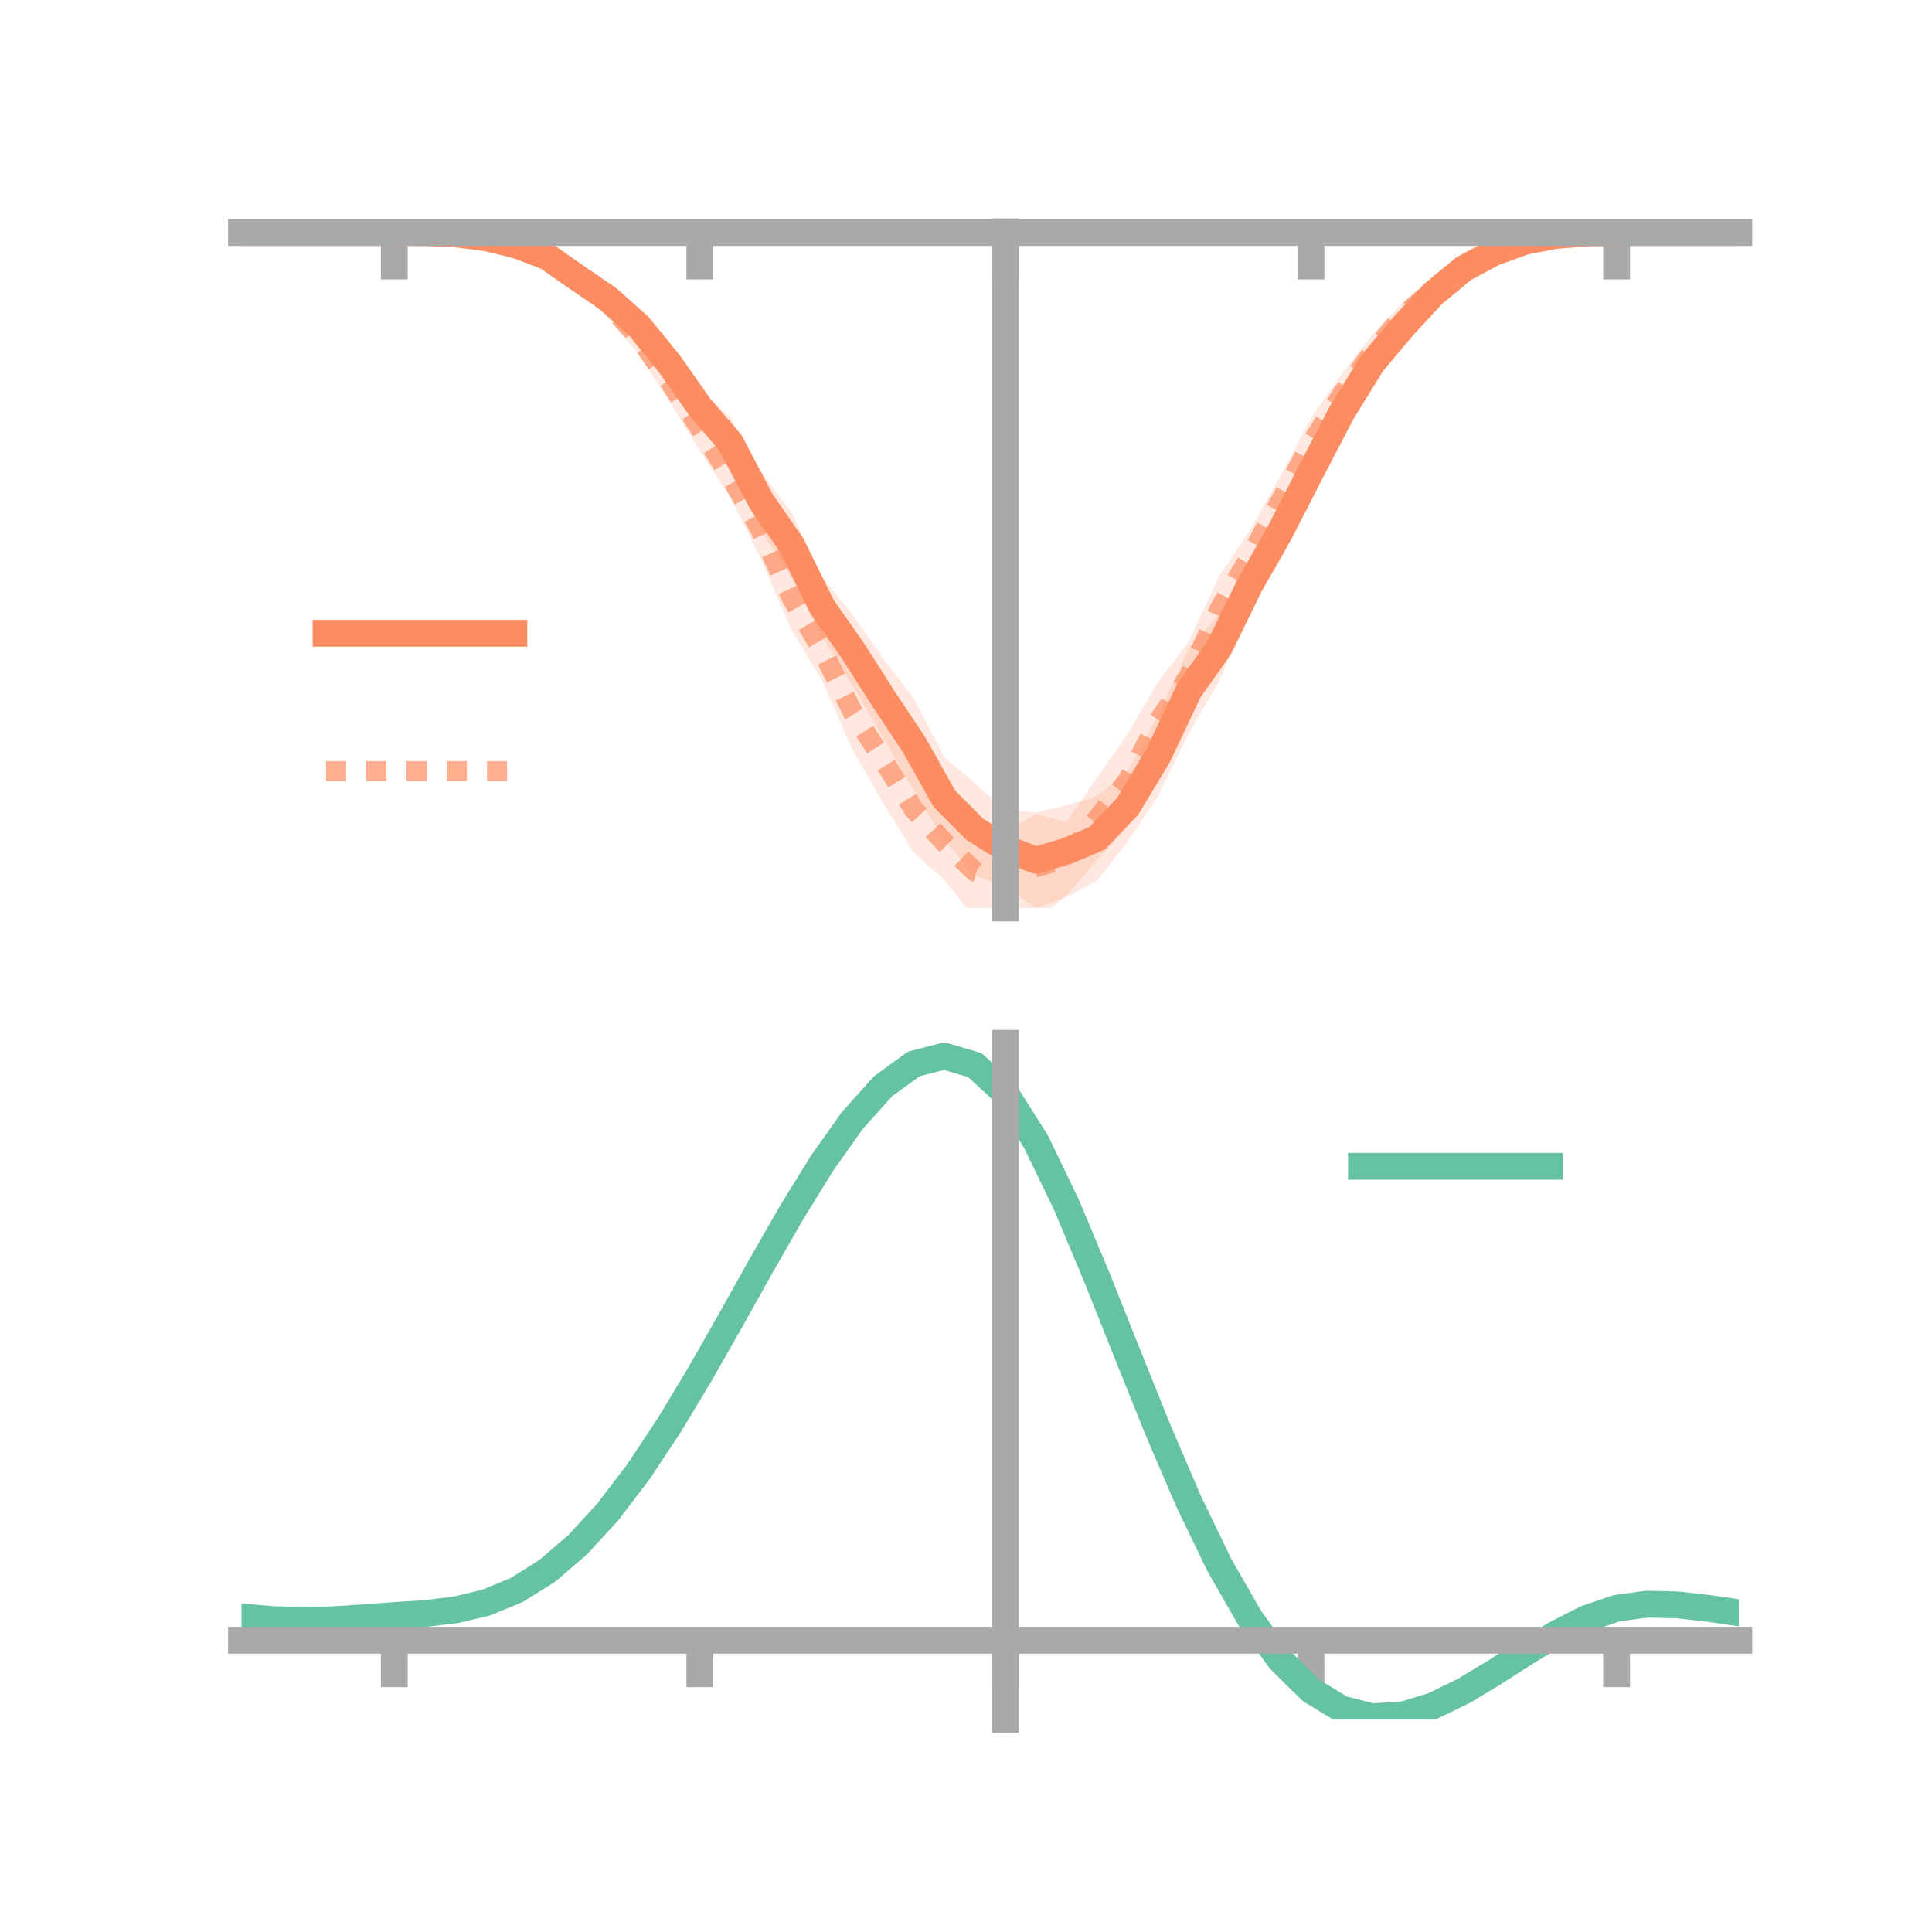 <?xml version="1.0" encoding="utf-8" standalone="no"?>
<!DOCTYPE svg PUBLIC "-//W3C//DTD SVG 1.1//EN"
  "http://www.w3.org/Graphics/SVG/1.1/DTD/svg11.dtd">
<!-- Created with matplotlib (https://matplotlib.org/) -->
<svg height="144pt" version="1.1" viewBox="0 0 144 144" width="144pt" xmlns="http://www.w3.org/2000/svg" xmlns:xlink="http://www.w3.org/1999/xlink">
 <defs>
  <style type="text/css">*{stroke-linecap:butt;stroke-linejoin:round;}</style>
 </defs>
 <g id="figure_1">
  <g id="patch_1">
   <path d="M 0 144 
L 144 144 
L 144 0 
L 0 0 
z
" style="fill:none;"/>
  </g>
  <g id="axes_1">
   <g id="patch_2">
    <path d="M 18 67.68 
L 129.6 67.68 
L 129.6 17.28 
L 18 17.28 
z
" style="fill:none;"/>
   </g>
   <g id="PolyCollection_1">
    <path clip-path="url(#p8beb892466)" d="M 18 17.329 
L 18 17.329 
L 20.278 17.329 
L 22.555 17.329 
L 24.833 17.329 
L 27.11 17.329 
L 29.388 17.329 
L 31.665 17.28 
L 33.943 17.293 
L 36.22 17.498 
L 38.498 17.927 
L 40.776 18.576 
L 43.053 19.838 
L 45.331 21.309 
L 47.608 23.28 
L 49.886 25.733 
L 52.163 29.019 
L 54.441 31.129 
L 56.718 35.139 
L 58.996 38.175 
L 61.273 42.986 
L 63.551 45.841 
L 65.829 49.087 
L 68.106 52.058 
L 70.384 56.426 
L 72.661 58.399 
L 74.939 60.361 
L 77.216 60.551 
L 79.494 60.027 
L 81.771 59.336 
L 84.049 57.457 
L 86.327 53.296 
L 88.604 48.311 
L 90.882 45.768 
L 93.159 41.889 
L 95.437 37.394 
L 97.714 33.189 
L 99.992 29.233 
L 102.269 25.849 
L 104.547 23.3 
L 106.824 21.078 
L 109.102 19.253 
L 111.38 18.296 
L 113.657 17.705 
L 115.935 17.363 
L 118.212 17.295 
L 120.49 17.328 
L 122.767 17.329 
L 125.045 17.329 
L 127.322 17.329 
L 129.6 17.329 
L 129.6 17.329 
L 129.6 17.329 
L 127.322 17.329 
L 125.045 17.329 
L 122.767 17.329 
L 120.49 17.331 
L 118.212 17.437 
L 115.935 17.738 
L 113.657 18.269 
L 111.38 19.311 
L 109.102 20.781 
L 106.824 22.717 
L 104.547 25.427 
L 102.269 28.298 
L 99.992 32.309 
L 97.714 37.092 
L 95.437 41.777 
L 93.159 45.288 
L 90.882 50.75 
L 88.604 54.656 
L 86.327 59.315 
L 84.049 62.73 
L 81.771 65.631 
L 79.494 66.862 
L 77.216 67.68 
L 74.939 66.114 
L 72.661 65.234 
L 70.384 62.627 
L 68.106 58.879 
L 65.829 55.006 
L 63.551 51.114 
L 61.273 47.475 
L 58.996 43.071 
L 56.718 39.53 
L 54.441 34.869 
L 52.163 31.681 
L 49.886 28.478 
L 47.608 25.34 
L 45.331 23.234 
L 43.053 21.6 
L 40.776 19.685 
L 38.498 18.6 
L 36.22 17.938 
L 33.943 17.563 
L 31.665 17.393 
L 29.388 17.329 
L 27.11 17.329 
L 24.833 17.329 
L 22.555 17.329 
L 20.278 17.329 
L 18 17.329 
z
" style="fill:#fc8d62;fill-opacity:0.2;"/>
   </g>
   <g id="PolyCollection_2">
    <path clip-path="url(#p8beb892466)" d="M 18 17.329 
L 18 17.329 
L 20.278 17.329 
L 22.555 17.329 
L 24.833 17.329 
L 27.11 17.329 
L 29.388 17.329 
L 31.665 17.309 
L 33.943 17.269 
L 36.22 17.486 
L 38.498 17.94 
L 40.776 18.739 
L 43.053 20.014 
L 45.331 21.477 
L 47.608 23.904 
L 49.886 26.959 
L 52.163 30.188 
L 54.441 33.929 
L 56.718 37.391 
L 58.996 42.105 
L 61.273 46.165 
L 63.551 50.23 
L 65.829 53.437 
L 68.106 57.091 
L 70.384 60 
L 72.661 61.409 
L 74.939 61.993 
L 77.216 60.697 
L 79.494 61.26 
L 81.771 57.961 
L 84.049 54.708 
L 86.327 50.804 
L 88.604 47.815 
L 90.882 42.907 
L 93.159 39.525 
L 95.437 35.468 
L 97.714 31.152 
L 99.992 27.896 
L 102.269 24.976 
L 104.547 22.564 
L 106.824 20.801 
L 109.102 19.199 
L 111.38 18.155 
L 113.657 17.673 
L 115.935 17.343 
L 118.212 17.319 
L 120.49 17.328 
L 122.767 17.329 
L 125.045 17.329 
L 127.322 17.329 
L 129.6 17.329 
L 129.6 17.329 
L 129.6 17.329 
L 127.322 17.329 
L 125.045 17.329 
L 122.767 17.329 
L 120.49 17.33 
L 118.212 17.389 
L 115.935 17.652 
L 113.657 18.194 
L 111.38 19.088 
L 109.102 20.375 
L 106.824 22.38 
L 104.547 24.587 
L 102.269 27.639 
L 99.992 31.013 
L 97.714 35.011 
L 95.437 39.232 
L 93.159 43.501 
L 90.882 47.927 
L 88.604 53.099 
L 86.327 56.691 
L 84.049 61.65 
L 81.771 64.098 
L 79.494 66.746 
L 77.216 68.544 
L 74.939 69.082 
L 72.661 68.522 
L 70.384 65.559 
L 68.106 63.566 
L 65.829 59.865 
L 63.551 55.9 
L 61.273 50.728 
L 58.996 46.972 
L 56.718 41.697 
L 54.441 37.089 
L 52.163 33.615 
L 49.886 29.895 
L 47.608 26.416 
L 45.331 23.74 
L 43.053 21.582 
L 40.776 19.956 
L 38.498 18.745 
L 36.22 18.04 
L 33.943 17.579 
L 31.665 17.37 
L 29.388 17.329 
L 27.11 17.329 
L 24.833 17.329 
L 22.555 17.329 
L 20.278 17.329 
L 18 17.329 
z
" style="fill:#fc8d62;fill-opacity:0.2;"/>
   </g>
   <g id="matplotlib.axis_1">
    <g id="xtick_1">
     <g id="line2d_1">
      <defs>
       <path d="M 0 0 
L 0 3.5 
" id="m8106b1208c" style="stroke:#a9a9a9;stroke-width:2;"/>
      </defs>
      <g>
       <use style="fill:#a9a9a9;stroke:#a9a9a9;stroke-width:2;" x="29.388" xlink:href="#m8106b1208c" y="17.329"/>
      </g>
     </g>
    </g>
    <g id="xtick_2">
     <g id="line2d_2">
      <g>
       <use style="fill:#a9a9a9;stroke:#a9a9a9;stroke-width:2;" x="52.163" xlink:href="#m8106b1208c" y="17.329"/>
      </g>
     </g>
    </g>
    <g id="xtick_3">
     <g id="line2d_3">
      <g>
       <use style="fill:#a9a9a9;stroke:#a9a9a9;stroke-width:2;" x="74.939" xlink:href="#m8106b1208c" y="17.329"/>
      </g>
     </g>
    </g>
    <g id="xtick_4">
     <g id="line2d_4">
      <g>
       <use style="fill:#a9a9a9;stroke:#a9a9a9;stroke-width:2;" x="97.714" xlink:href="#m8106b1208c" y="17.329"/>
      </g>
     </g>
    </g>
    <g id="xtick_5">
     <g id="line2d_5">
      <g>
       <use style="fill:#a9a9a9;stroke:#a9a9a9;stroke-width:2;" x="120.49" xlink:href="#m8106b1208c" y="17.329"/>
      </g>
     </g>
    </g>
   </g>
   <g id="matplotlib.axis_2"/>
   <g id="line2d_6">
    <path clip-path="url(#p8beb892466)" d="M 18 17.329 
L 20.278 17.329 
L 22.555 17.329 
L 24.833 17.329 
L 27.11 17.329 
L 29.388 17.329 
L 31.665 17.337 
L 33.943 17.428 
L 36.22 17.718 
L 38.498 18.264 
L 40.776 19.131 
L 43.053 20.719 
L 45.331 22.272 
L 47.608 24.31 
L 49.886 27.106 
L 52.163 30.35 
L 54.441 32.999 
L 56.718 37.335 
L 58.996 40.623 
L 61.273 45.23 
L 63.551 48.477 
L 65.829 52.046 
L 68.106 55.468 
L 70.384 59.527 
L 72.661 61.817 
L 74.939 63.238 
L 77.216 64.116 
L 79.494 63.445 
L 81.771 62.484 
L 84.049 60.094 
L 86.327 56.305 
L 88.604 51.483 
L 90.882 48.259 
L 93.159 43.589 
L 95.437 39.585 
L 97.714 35.141 
L 99.992 30.771 
L 102.269 27.073 
L 104.547 24.363 
L 106.824 21.898 
L 109.102 20.017 
L 111.38 18.804 
L 113.657 17.987 
L 115.935 17.55 
L 118.212 17.366 
L 120.49 17.329 
L 122.767 17.329 
L 125.045 17.329 
L 127.322 17.329 
L 129.6 17.329 
" style="fill:none;stroke:#fc8d62;stroke-linecap:square;stroke-width:2;"/>
   </g>
   <g id="line2d_7">
    <path clip-path="url(#p8beb892466)" d="M 18 17.329 
L 20.278 17.329 
L 22.555 17.329 
L 24.833 17.329 
L 27.11 17.329 
L 29.388 17.329 
L 31.665 17.34 
L 33.943 17.424 
L 36.22 17.763 
L 38.498 18.343 
L 40.776 19.348 
L 43.053 20.798 
L 45.331 22.609 
L 47.608 25.16 
L 49.886 28.427 
L 52.163 31.902 
L 54.441 35.509 
L 56.718 39.544 
L 58.996 44.538 
L 61.273 48.446 
L 63.551 53.065 
L 65.829 56.651 
L 68.106 60.328 
L 70.384 62.779 
L 72.661 64.966 
L 74.939 65.537 
L 77.216 64.621 
L 79.494 64.003 
L 81.771 61.029 
L 84.049 58.179 
L 86.327 53.748 
L 88.604 50.457 
L 90.882 45.417 
L 93.159 41.513 
L 95.437 37.35 
L 97.714 33.081 
L 99.992 29.455 
L 102.269 26.308 
L 104.547 23.575 
L 106.824 21.591 
L 109.102 19.787 
L 111.38 18.622 
L 113.657 17.934 
L 115.935 17.498 
L 118.212 17.354 
L 120.49 17.329 
L 122.767 17.329 
L 125.045 17.329 
L 127.322 17.329 
L 129.6 17.329 
" style="fill:none;stroke:#fc8d62;stroke-dasharray:1.5,1.5;stroke-dashoffset:0;stroke-opacity:0.7;stroke-width:1.5;"/>
   </g>
   <g id="patch_3">
    <path d="M 74.939 67.68 
L 74.939 17.28 
" style="fill:none;stroke:#a9a9a9;stroke-linecap:square;stroke-linejoin:miter;stroke-width:2;"/>
   </g>
   <g id="patch_4">
    <path d="M 129.6 67.68 
L 129.6 17.28 
" style="fill:none;"/>
   </g>
   <g id="patch_5">
    <path d="M 18 17.329 
L 129.6 17.329 
" style="fill:none;stroke:#a9a9a9;stroke-linecap:square;stroke-linejoin:miter;stroke-width:2;"/>
   </g>
   <g id="patch_6">
    <path d="M 18 17.28 
L 129.6 17.28 
" style="fill:none;"/>
   </g>
   <g id="legend_1">
    <g id="line2d_8">
     <path d="M 24.3 47.2 
L 38.3 47.2 
" style="fill:none;stroke:#fc8d62;stroke-linecap:square;stroke-width:2;"/>
    </g>
    <g id="line2d_9"/>
    <g id="text_1">
     <!--   -->
     <g transform="translate(43.9 49.65)scale(0.07 -0.07)">
      <defs>
       <path id="DejaVuSans-32"/>
      </defs>
      <use xlink:href="#DejaVuSans-32"/>
     </g>
    </g>
    <g id="line2d_10">
     <path d="M 24.3 57.474 
L 38.3 57.474 
" style="fill:none;stroke:#fc8d62;stroke-dasharray:1.5,1.5;stroke-dashoffset:0;stroke-opacity:0.7;stroke-width:1.5;"/>
    </g>
    <g id="line2d_11"/>
    <g id="text_2">
     <!--   -->
     <g transform="translate(43.9 59.924)scale(0.07 -0.07)">
      <use xlink:href="#DejaVuSans-32"/>
     </g>
    </g>
   </g>
  </g>
  <g id="axes_2">
   <g id="patch_7">
    <path d="M 18 128.16 
L 129.6 128.16 
L 129.6 77.76 
L 18 77.76 
z
" style="fill:none;"/>
   </g>
   <g id="PolyCollection_3">
    <path clip-path="url(#pe4865951e7)" d="M 18 120.55 
L 18 120.47 
L 20.278 120.681 
L 22.555 120.753 
L 24.833 120.689 
L 27.11 120.533 
L 29.388 120.355 
L 31.665 120.2 
L 33.943 119.929 
L 36.22 119.381 
L 38.498 118.431 
L 40.776 116.987 
L 43.053 114.997 
L 45.331 112.454 
L 47.608 109.389 
L 49.886 105.87 
L 52.163 101.997 
L 54.441 97.899 
L 56.718 93.731 
L 58.996 89.668 
L 61.273 85.899 
L 63.551 82.622 
L 65.829 80.04 
L 68.106 78.354 
L 70.384 77.76 
L 72.661 78.444 
L 74.939 80.572 
L 77.216 84.226 
L 79.494 89.025 
L 81.771 94.532 
L 84.049 100.339 
L 86.327 106.088 
L 88.604 111.479 
L 90.882 116.279 
L 93.159 120.319 
L 95.437 123.496 
L 97.714 125.771 
L 99.992 127.164 
L 102.269 127.748 
L 104.547 127.632 
L 106.824 126.951 
L 109.102 125.857 
L 111.38 124.51 
L 113.657 123.073 
L 115.935 121.705 
L 118.212 120.56 
L 120.49 119.787 
L 122.767 119.486 
L 125.045 119.545 
L 127.322 119.814 
L 129.6 120.157 
L 129.6 120.261 
L 129.6 120.261 
L 127.322 119.941 
L 125.045 119.691 
L 122.767 119.642 
L 120.49 119.95 
L 118.212 120.734 
L 115.935 121.908 
L 113.657 123.321 
L 111.38 124.808 
L 109.102 126.201 
L 106.824 127.33 
L 104.547 128.033 
L 102.269 128.16 
L 99.992 127.585 
L 97.714 126.216 
L 95.437 123.996 
L 93.159 120.915 
L 90.882 117.007 
L 88.604 112.367 
L 86.327 107.152 
L 84.049 101.585 
L 81.771 95.954 
L 79.494 90.609 
L 77.216 85.948 
L 74.939 82.398 
L 72.661 80.334 
L 70.384 79.673 
L 68.106 80.246 
L 65.829 81.869 
L 63.551 84.351 
L 61.273 87.495 
L 58.996 91.105 
L 56.718 94.99 
L 54.441 98.969 
L 52.163 102.878 
L 49.886 106.57 
L 47.608 109.924 
L 45.331 112.849 
L 43.053 115.282 
L 40.776 117.196 
L 38.498 118.598 
L 36.22 119.528 
L 33.943 120.064 
L 31.665 120.326 
L 29.388 120.469 
L 27.11 120.629 
L 24.833 120.766 
L 22.555 120.815 
L 20.278 120.743 
L 18 120.55 
z
" style="fill:#66c2a5;fill-opacity:0.2;"/>
   </g>
   <g id="matplotlib.axis_3">
    <g id="xtick_6">
     <g id="line2d_12">
      <g>
       <use style="fill:#a9a9a9;stroke:#a9a9a9;stroke-width:2;" x="29.388" xlink:href="#m8106b1208c" y="122.253"/>
      </g>
     </g>
    </g>
    <g id="xtick_7">
     <g id="line2d_13">
      <g>
       <use style="fill:#a9a9a9;stroke:#a9a9a9;stroke-width:2;" x="52.163" xlink:href="#m8106b1208c" y="122.253"/>
      </g>
     </g>
    </g>
    <g id="xtick_8">
     <g id="line2d_14">
      <g>
       <use style="fill:#a9a9a9;stroke:#a9a9a9;stroke-width:2;" x="74.939" xlink:href="#m8106b1208c" y="122.253"/>
      </g>
     </g>
    </g>
    <g id="xtick_9">
     <g id="line2d_15">
      <g>
       <use style="fill:#a9a9a9;stroke:#a9a9a9;stroke-width:2;" x="97.714" xlink:href="#m8106b1208c" y="122.253"/>
      </g>
     </g>
    </g>
    <g id="xtick_10">
     <g id="line2d_16">
      <g>
       <use style="fill:#a9a9a9;stroke:#a9a9a9;stroke-width:2;" x="120.49" xlink:href="#m8106b1208c" y="122.253"/>
      </g>
     </g>
    </g>
   </g>
   <g id="matplotlib.axis_4"/>
   <g id="line2d_17">
    <path clip-path="url(#pe4865951e7)" d="M 18 120.51 
L 20.278 120.712 
L 22.555 120.784 
L 24.833 120.727 
L 27.11 120.581 
L 29.388 120.412 
L 31.665 120.263 
L 33.943 119.996 
L 36.22 119.454 
L 38.498 118.514 
L 40.776 117.091 
L 43.053 115.14 
L 45.331 112.652 
L 47.608 109.657 
L 49.886 106.22 
L 52.163 102.437 
L 54.441 98.434 
L 56.718 94.36 
L 58.996 90.386 
L 61.273 86.697 
L 63.551 83.486 
L 65.829 80.955 
L 68.106 79.3 
L 70.384 78.716 
L 72.661 79.389 
L 74.939 81.485 
L 77.216 85.087 
L 79.494 89.817 
L 81.771 95.243 
L 84.049 100.962 
L 86.327 106.62 
L 88.604 111.923 
L 90.882 116.643 
L 93.159 120.617 
L 95.437 123.746 
L 97.714 125.993 
L 99.992 127.375 
L 102.269 127.954 
L 104.547 127.833 
L 106.824 127.141 
L 109.102 126.029 
L 111.38 124.659 
L 113.657 123.197 
L 115.935 121.807 
L 118.212 120.647 
L 120.49 119.869 
L 122.767 119.564 
L 125.045 119.618 
L 127.322 119.877 
L 129.6 120.209 
" style="fill:none;stroke:#66c2a5;stroke-linecap:square;stroke-width:2;"/>
   </g>
   <g id="patch_8">
    <path d="M 74.939 128.16 
L 74.939 77.76 
" style="fill:none;stroke:#a9a9a9;stroke-linecap:square;stroke-linejoin:miter;stroke-width:2;"/>
   </g>
   <g id="patch_9">
    <path d="M 129.6 128.16 
L 129.6 77.76 
" style="fill:none;"/>
   </g>
   <g id="patch_10">
    <path d="M 18 122.253 
L 129.6 122.253 
" style="fill:none;stroke:#a9a9a9;stroke-linecap:square;stroke-linejoin:miter;stroke-width:2;"/>
   </g>
   <g id="patch_11">
    <path d="M 18 77.76 
L 129.6 77.76 
" style="fill:none;"/>
   </g>
   <g id="legend_2">
    <g id="line2d_18">
     <path d="M 101.475 86.929 
L 115.475 86.929 
" style="fill:none;stroke:#66c2a5;stroke-linecap:square;stroke-width:2;"/>
    </g>
    <g id="line2d_19"/>
    <g id="text_3">
     <!--   -->
     <g transform="translate(121.075 89.379)scale(0.07 -0.07)">
      <use xlink:href="#DejaVuSans-32"/>
     </g>
    </g>
   </g>
  </g>
 </g>
 <defs>
  <clipPath id="p8beb892466">
   <rect height="50.4" width="111.6" x="18" y="17.28"/>
  </clipPath>
  <clipPath id="pe4865951e7">
   <rect height="50.4" width="111.6" x="18" y="77.76"/>
  </clipPath>
 </defs>
</svg>
